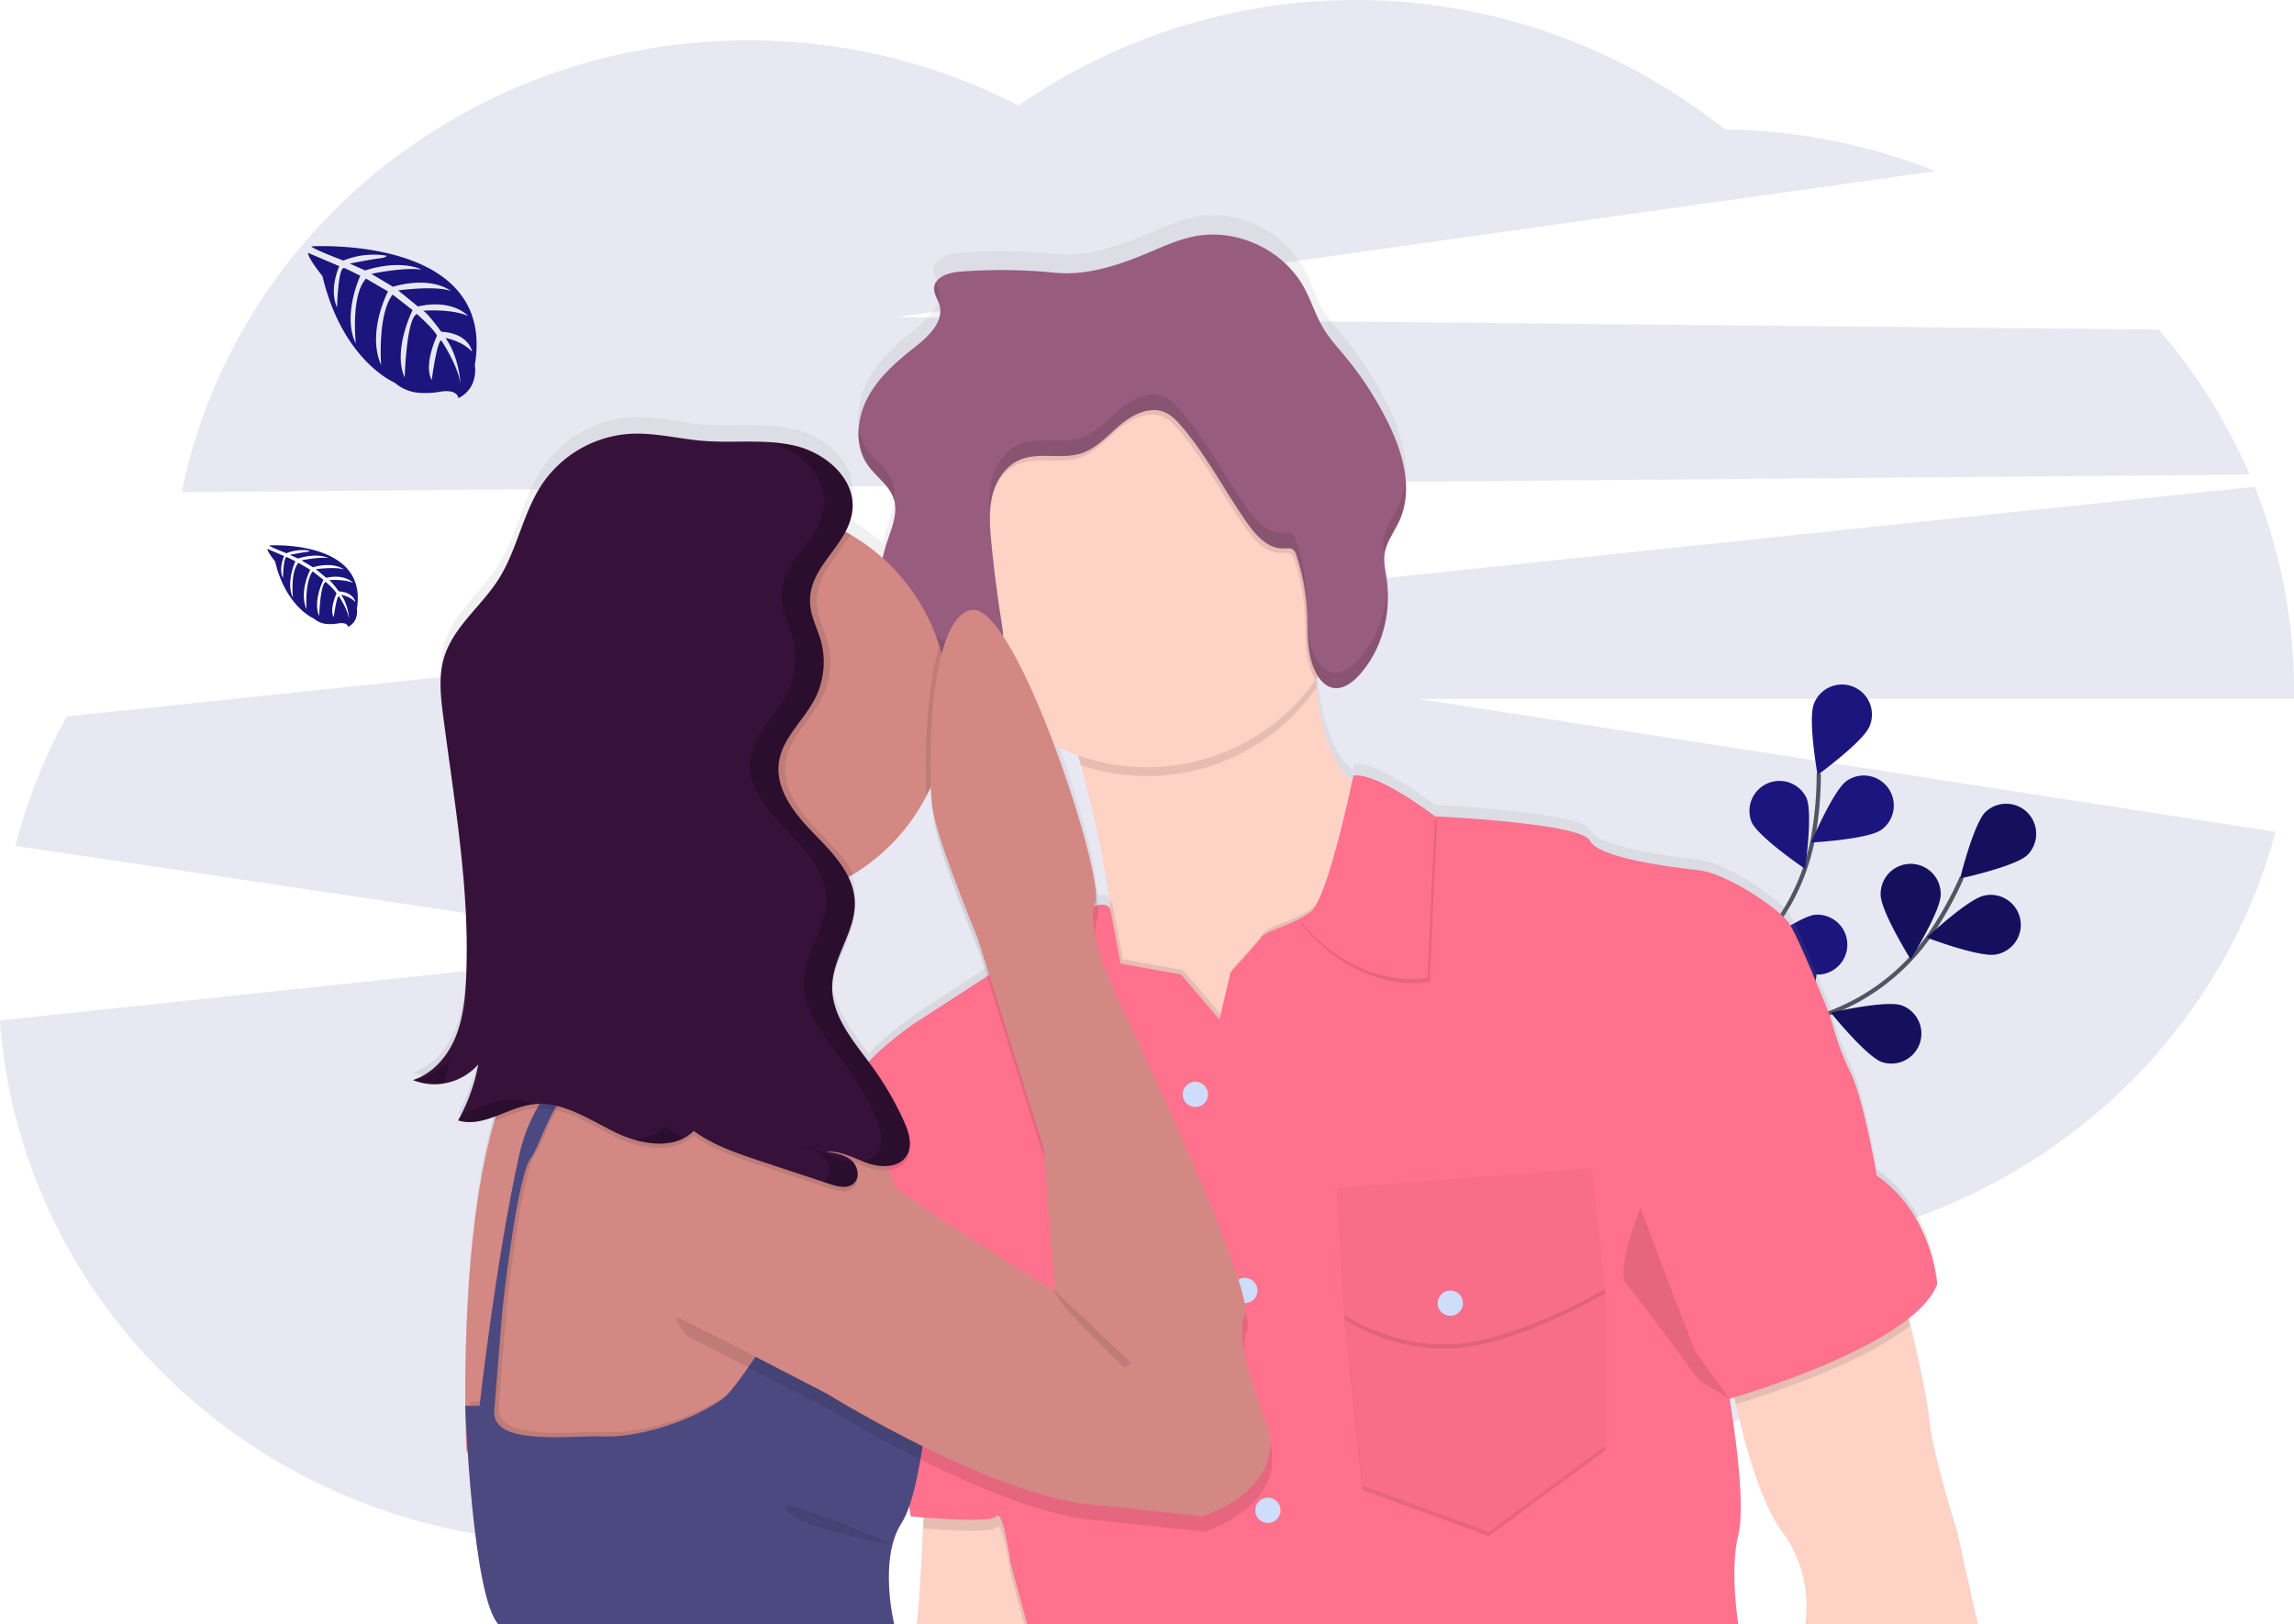 <svg id="3a5aa513-46c2-4b84-9c5c-739cc4f6ff17" data-name="Layer 1" xmlns="http://www.w3.org/2000/svg" xmlns:xlink="http://www.w3.org/1999/xlink" width="1088.42" height="770.78" viewBox="0 0 1088.42 770.78"><defs><linearGradient id="09f05c82-62b5-40ac-8144-3e12a2c82ae0" x1="622.98" y1="835.39" x2="622.98" y2="166.73" gradientUnits="userSpaceOnUse"><stop offset="0" stop-color="gray" stop-opacity="0.25"/><stop offset="0.54" stop-color="gray" stop-opacity="0.12"/><stop offset="1" stop-color="gray" stop-opacity="0.1"/></linearGradient></defs><title>word of mouth</title><path d="M1123.15,289.81A265.07,265.07,0,0,0,1080,221l-599-5.91,493.16-69.26A280.18,280.18,0,0,0,874.1,126a280.44,280.44,0,0,0-335-11.34A279.27,279.27,0,0,0,410.88,83.77c-133.09,0-244,92.17-268.86,214.41Z" transform="translate(-55.79 -64.61)" fill="#1b157d" opacity="0.1"/><path d="M1144.21,392.32a258.85,258.85,0,0,0-18.67-96.75l-1038.1,109A260.5,260.5,0,0,0,63.12,466l321.47,47.92L55.79,548.82c9.89,138.37,128.52,247.64,273.43,247.64,72.94,0,139.23-27.69,188.34-72.84,49.26,46,116.18,74.3,189.91,74.3,109.4,0,203.82-62.29,247.78-152.35,88.22-28,156.74-98.29,180.2-186.24L728.91,396.28h415.26C1144.19,395,1144.21,393.65,1144.21,392.32Z" transform="translate(-55.79 -64.61)" fill="#1b157d" opacity="0.1"/><path d="M837.79,621.64s32.86-58.2,82.35-75a101.26,101.26,0,0,0,51.29-38.37,170.38,170.38,0,0,0,15.14-27.22" transform="translate(-55.79 -64.61)" fill="none" stroke="#535461" stroke-miterlimit="10" stroke-width="2"/><path d="M1017.69,470.31c-5.64,5.47-31.9,11.13-31.9,11.13s6.44-26.08,12.08-31.55a14.23,14.23,0,0,1,19.82,20.42Z" transform="translate(-55.79 -64.61)" fill="#1b157d"/><path d="M1002.83,517.5c-7.71,1.53-32.83-8-32.83-8s19.59-18.39,27.29-19.92a14.23,14.23,0,1,1,5.54,27.91Z" transform="translate(-55.79 -64.61)" fill="#1b157d"/><path d="M948.74,568.57c-7.42-2.57-24.3-23.47-24.3-23.47s26.19-6,33.61-3.42a14.23,14.23,0,0,1-9.31,26.89Z" transform="translate(-55.79 -64.61)" fill="#1b157d"/><path d="M899.11,598c-7.75-1.28-27.92-19-27.92-19s24.8-10.33,32.56-9.05A14.23,14.23,0,1,1,899.11,598Z" transform="translate(-55.79 -64.61)" fill="#1b157d"/><path d="M948.11,489.13c0,7.86,14.21,30.65,14.21,30.65s14.24-22.78,14.24-30.64a14.23,14.23,0,1,0-28.45,0Z" transform="translate(-55.79 -64.61)" fill="#1b157d"/><path d="M890.5,524.27c2.35,7.5,22.74,25,22.74,25s6.77-26,4.42-33.5a14.23,14.23,0,0,0-27.16,8.5Z" transform="translate(-55.79 -64.61)" fill="#1b157d"/><path d="M839.2,566.12c1,7.78,18.19,28.47,18.19,28.47s11.06-24.48,10-32.26a14.23,14.23,0,1,0-28.2,3.79Z" transform="translate(-55.79 -64.61)" fill="#1b157d"/><path d="M1017.69,470.31c-5.64,5.47-31.9,11.13-31.9,11.13s6.44-26.08,12.08-31.55a14.23,14.23,0,0,1,19.82,20.42Z" transform="translate(-55.79 -64.61)" opacity="0.25"/><path d="M1002.83,517.5c-7.71,1.53-32.83-8-32.83-8s19.59-18.39,27.29-19.92a14.23,14.23,0,1,1,5.54,27.91Z" transform="translate(-55.79 -64.61)" opacity="0.25"/><path d="M948.74,568.57c-7.42-2.57-24.3-23.47-24.3-23.47s26.19-6,33.61-3.42a14.23,14.23,0,0,1-9.31,26.89Z" transform="translate(-55.79 -64.61)" opacity="0.25"/><path d="M899.11,598c-7.75-1.28-27.92-19-27.92-19s24.8-10.33,32.56-9.05A14.23,14.23,0,1,1,899.11,598Z" transform="translate(-55.79 -64.61)" opacity="0.25"/><path d="M948.11,489.13c0,7.86,14.21,30.65,14.21,30.65s14.24-22.78,14.24-30.64a14.23,14.23,0,1,0-28.45,0Z" transform="translate(-55.79 -64.61)" opacity="0.25"/><path d="M890.5,524.27c2.35,7.5,22.74,25,22.74,25s6.77-26,4.42-33.5a14.23,14.23,0,0,0-27.16,8.5Z" transform="translate(-55.79 -64.61)" opacity="0.25"/><path d="M839.2,566.12c1,7.78,18.19,28.47,18.19,28.47s11.06-24.48,10-32.26a14.23,14.23,0,1,0-28.2,3.79Z" transform="translate(-55.79 -64.61)" opacity="0.25"/><path d="M839.68,620.49s6.46-66.53,44.9-101.92a101.28,101.28,0,0,0,31.34-55.87,170.39,170.39,0,0,0,2.81-31" transform="translate(-55.79 -64.61)" fill="none" stroke="#535461" stroke-miterlimit="10" stroke-width="2"/><path d="M942.82,409.24c-2.94,7.28-24.65,23.1-24.65,23.1s-4.68-26.45-1.74-33.74a14.23,14.23,0,1,1,26.39,10.64Z" transform="translate(-55.79 -64.61)" fill="#1b157d"/><path d="M948.36,458.4c-6.42,4.52-33.25,6-33.25,6s10.45-24.74,16.88-29.27a14.23,14.23,0,0,1,16.37,23.28Z" transform="translate(-55.79 -64.61)" fill="#1b157d"/><path d="M919.61,527c-7.84.66-31.74-11.61-31.74-11.61s21.52-16.08,29.35-16.74A14.23,14.23,0,0,1,919.61,527Z" transform="translate(-55.79 -64.61)" fill="#1b157d"/><path d="M886.16,574c-7.61,2-33.24-6.08-33.24-6.08s18.49-19.49,26.09-21.46A14.23,14.23,0,1,1,886.16,574Z" transform="translate(-55.79 -64.61)" fill="#1b157d"/><path d="M886.83,454.64c3.19,7.18,25.42,22.26,25.42,22.26s3.79-26.6.6-33.78a14.23,14.23,0,0,0-26,11.52Z" transform="translate(-55.79 -64.61)" fill="#1b157d"/><path d="M848.41,510.11c5.19,5.91,30.92,13.64,30.92,13.64s-4.35-26.51-9.53-32.42a14.23,14.23,0,0,0-21.39,18.78Z" transform="translate(-55.79 -64.61)" fill="#1b157d"/><path d="M818.47,569.15c4.11,6.7,28.16,18.67,28.16,18.67s.2-26.87-3.91-33.56a14.23,14.23,0,1,0-24.25,14.89Z" transform="translate(-55.79 -64.61)" fill="#1b157d"/><path d="M994.2,835.39l-9.9-44.57s-11.48-36.48-13-52.34c-1.21-12.27-6.79-36.41-9.25-46.71l-.82-3.36c6.58-5.23,11.53-10.8,13.72-16.55,0,0-2.09-33.84-28.68-52.34,0,0-6.26-37-12.51-49.7a136.83,136.83,0,0,1-9.39-26.44s-15.12-38.59-19.81-45.47-29.2-23.79-42.76-25.37-47.45-5.82-51.62-14.28-73.52-11.63-73.52-11.63h0c-.79-.63-27.27-21.12-38.56-19.55,0,0-.21,1-.59,2.84-7.08-5.91-14.32-18.62-16.86-45.46-.11-1.22-.22-2.49-.31-3.77l.77-1.15c1.59,2.41,3.75,4.49,6.5,5.15a2,2,0,0,0,.26.05l.07,0c4.73,1.14,9.34-2.21,12.63-5.84,11.11-12.29,15.56-30,13.15-46.5-.56-3.89-1.49-7.81-1-11.7.77-5.9,4.66-10.82,7.09-16.24,6.67-14.92,1.77-32.51-5.38-47.2a164.71,164.71,0,0,0-20.47-32c-3.54-4.33-7.32-8.5-10.18-13.31-3.73-6.28-5.79-13.43-9.29-19.84-9.8-18-31.59-28.4-51.52-24.6-9.38,1.8-18,6.32-26.87,9.87-12.59,5-26.29,9.08-39.91,7.7a251.86,251.86,0,0,0-44.62-.55c-4.33.33-9.62,1.68-11.64,5.09-.05-.11-.1-.23-.14-.34a5.94,5.94,0,0,0-1,2.92c-.18,2.64,1.37,5,2.23,7.51.05-.15.09-.31.14-.46.17.44.32.88.45,1.34,2.16,8.07-5.3,15.18-11.79,20.35-8.74,7-17.36,14.6-22.47,24.6A37.79,37.79,0,0,0,463.22,260c-.08-.46-.15-.91-.2-1.37-.73,6.71.45,13.5,4.25,19s10.15,9.6,12.22,16.09a12.91,12.91,0,0,1,.38,1.45c.05-.25.08-.51.12-.77,1.71,6.25-.86,12.89-2.94,19.09a81.68,81.68,0,0,0-2.48,8.92,93.91,93.91,0,0,0-15.26-11.31c-.78-.47-1.57-.92-2.37-1.36a29,29,0,0,0,3.28-10.3,23.38,23.38,0,0,0,.13-2.76c-.22-13.61-13.28-24.76-26.67-28.15-14.26-3.63-29.28-1.34-43.94-2.5-11.85-.94-23.59-4.15-35.45-3.38a54.53,54.53,0,0,0-41,23.75c-9.47,14.09-12,32-21.06,46.34-8.13,12.91-21.37,22.8-25.74,37.46-2.69,9-1.63,18.67-.45,28,5.34,42,12.82,84.06,10.9,126.36-.45,9.81-1.44,19.78-5.22,28.82S261,570.46,251.75,573.49l.09,0-.09,0a26.26,26.26,0,0,0,14.58,1.64l0-.07A27,27,0,0,0,282.7,566a87.4,87.4,0,0,1-9.54,26.92h0l0,.06c6,1.87,11.88.23,17.85-2l-.69,2.31c-12.6,43.7-14,104.77-13.77,137h0s0,.29,0,.8c.11,13,.5,21,.5,21l.63.13c1.83,28.08,6.08,74.15,14.66,83.22H480.07s-7.65-31.35,3.48-48.8a39,39,0,0,0,3.63-8l.71,4.83s2.46.24,6.15.54c-.07,1.67-.15,3.43-.24,5.26-.89,19.5-2.31,46.17-3.3,46.17h390s-4.17-26.07,0-43-4.17-65.56-4.17-65.56l2.33-.7c.22,1.05.46,2.14.7,3.28,4,18,11.59,47.32,22,61.39,15.64,21.15,11,44.57,11,44.57ZM568.59,422c5,18.68,10.65,42.94,13.62,65.52.2,1.52.38,3,.56,4.52-.51-2.65-2.73-3.33-6-2.66-.19-1.82-.51-4-1-6.33-1-12.5-9.23-42.16-19.75-70.61a95.7,95.7,0,0,0,11.28,4.88Zm-73.1,14.6c.66-1.31,1.28-2.63,1.88-4,.18,4.28.46,7.73.78,9.95.14,1,.34,2.06.6,3.25.13,1.65.28,3.05.44,4.15,2.26,15.64,21.35,62.17,21.35,62.17l3.55,11.46-35.68,23.43s-13,9.38-20.47,17.61c-7.87-10.72-16.83-21.75-17.3-34.75.51-14,11.28-26.35,10.72-40.38v-.05c0-.24,0-.48,0-.73,0-.44,0-.89,0-1.33a29.57,29.57,0,0,0-3-11.52c.81-.47,1.61-.95,2.41-1.44A95.06,95.06,0,0,0,495.49,436.63Z" transform="translate(-55.79 -64.61)" fill="url(#09f05c82-62b5-40ac-8144-3e12a2c82ae0)"/><path d="M755.39,510.9l-91.78,73S526,565.13,567.67,556.79c17.47-3.5,18.85-32.23,14.54-64.45-3-22.27-8.65-46.2-13.62-64.62-5-18.57-9.26-31.53-9.26-31.53s127.23-151.22,121-48a275.87,275.87,0,0,0,.28,42.44c2.6,27.09,10.13,39.59,17.36,45.24,8.06,6.31,15.73,4.09,15.73,4.09Z" transform="translate(-55.79 -64.61)" fill="#ffd2c6"/><path d="M680.58,390.66a98.15,98.15,0,0,1-112,37.06c-5-18.57-9.26-31.53-9.26-31.53s127.23-151.22,121-48A275.87,275.87,0,0,0,680.58,390.66Z" transform="translate(-55.79 -64.61)" opacity="0.1"/><path d="M698,330.66a98,98,0,1,1-98-98A97.68,97.68,0,0,1,698,330.66Z" transform="translate(-55.79 -64.61)" fill="#ffd2c6"/><path d="M698,330.66A97.68,97.68,0,0,1,680,387.41c-.15-.24-.29-.47-.42-.71-5.11-9-4.15-20.11-4.69-30.49a98,98,0,0,0-5-26,5.14,5.14,0,0,0-1.7-2.79c-1.2-.8-2.79-.5-4.23-.43-7.32.37-13.08-6-17.29-11.95-10.82-15.34-19.37-32.3-31.66-46.47-2.07-2.38-4.31-4.72-7.17-6-7-3.25-15.33.69-21.28,5.66s-11.28,11.24-18.65,13.66c-9.41,3.08-20.24-.8-29.33,3.13-6.82,3-11.25,9.92-13,17.15s-1.16,14.8-.44,22.2q1.85,19,4.85,37.87c1,6.36,1.76,13.88-2.93,18.29-2.69,2.52-6.15,3.17-9.8,2.76A98,98,0,1,1,698,330.66Z" transform="translate(-55.79 -64.61)" opacity="0.1"/><path d="M511.52,193.49c-5.32.4-12.08,2.32-12.46,7.64-.2,2.87,1.73,5.42,2.49,8.2,2.16,8-5.3,15-11.79,20.07-8.74,6.87-17.36,14.4-22.47,24.26s-6.07,22.59.31,31.68c3.86,5.51,10.14,9.47,12.22,15.86s-.62,13.13-2.77,19.44c-3.23,9.48-5.29,20-1.95,29.41,4.67,13.17,18.25,20.63,30.74,26.89,7.1,3.56,16.46,6.85,22.24,1.41,4.7-4.41,3.95-11.93,2.94-18.29q-3-18.85-4.85-37.86c-.72-7.4-1.3-15,.43-22.2s6.18-14.19,13-17.15c9.08-3.94,19.92-.05,29.32-3.14,7.38-2.42,12.69-8.68,18.65-13.65s14.24-8.92,21.29-5.66c2.86,1.32,5.09,3.67,7.16,6,12.29,14.17,20.85,31.14,31.65,46.47,4.23,6,10,12.32,17.3,12,1.44-.07,3-.38,4.23.43a5.21,5.21,0,0,1,1.71,2.79,98.36,98.36,0,0,1,5,26c.54,10.37-.42,21.43,4.69,30.48,1.64,2.89,4.07,5.58,7.3,6.35,4.73,1.12,9.34-2.18,12.63-5.77,11.11-12.11,15.56-29.59,13.15-45.85-.56-3.84-1.49-7.7-1-11.55.77-5.82,4.66-10.66,7.09-16,6.67-14.71,1.77-32.06-5.38-46.55a162.12,162.12,0,0,0-20.47-31.57c-3.54-4.27-7.32-8.38-10.18-13.13-3.73-6.19-5.79-13.24-9.29-19.57-9.8-17.75-31.59-28-51.52-24.25-9.38,1.77-18,6.23-26.87,9.73-12.59,5-26.29,9-39.91,7.59A256.7,256.7,0,0,0,511.52,193.49Z" transform="translate(-55.79 -64.61)" fill="#985c7e"/><g opacity="0.1"><path d="M479.87,302.57a18,18,0,0,0-.38-8.74c-2.07-6.39-8.36-10.35-12.22-15.86A24.94,24.94,0,0,1,463,266.54c-.73,6.62.45,13.32,4.25,18.73s10.15,9.47,12.22,15.86A12.75,12.75,0,0,1,479.87,302.57Z" transform="translate(-55.79 -64.61)"/><path d="M501.22,202a31.29,31.29,0,0,0-1.48-3.79,5.83,5.83,0,0,0-1,2.89c-.18,2.6,1.37,4.93,2.23,7.41A11.08,11.08,0,0,0,501.22,202Z" transform="translate(-55.79 -64.61)"/><path d="M527.75,371c-5.78,5.44-15.14,2.15-22.24-1.41-12.49-6.26-26.07-13.72-30.74-26.89a30,30,0,0,1-1.52-7A33.39,33.39,0,0,0,474.77,350c4.67,13.17,18.25,20.63,30.74,26.89,7.1,3.56,16.46,6.85,22.24,1.41,3.78-3.54,4-9.1,3.46-14.45A11.84,11.84,0,0,1,527.75,371Z" transform="translate(-55.79 -64.61)"/><path d="M719.43,304.41c-2.42,5.35-6.32,10.19-7.09,16a23.9,23.9,0,0,0,.16,6.32c1-5.39,4.64-10,6.93-15a38.37,38.37,0,0,0,3-19.09A35.79,35.79,0,0,1,719.43,304.41Z" transform="translate(-55.79 -64.61)"/><path d="M700.17,377.83c-3.29,3.58-7.9,6.88-12.63,5.76-3.23-.77-5.66-3.46-7.29-6.35-5.12-9-4.16-20.11-4.7-30.48a98,98,0,0,0-5-26,5.15,5.15,0,0,0-1.71-2.79c-1.2-.81-2.78-.5-4.23-.43-7.32.36-13.07-6-17.29-12-10.81-15.33-19.37-32.3-31.66-46.47-2.06-2.37-4.3-4.72-7.16-6-7-3.26-15.34.68-21.29,5.66S576,269.92,568.6,272.34c-9.41,3.09-20.24-.79-29.33,3.14-6.82,3-11.26,9.92-13,17.15a51.22,51.22,0,0,0-1,14.63,41.21,41.21,0,0,1,1-7.33c1.73-7.23,6.17-14.19,13-17.15,9.09-3.93,19.92,0,29.33-3.14C576,277.22,581.28,271,587.24,266s14.24-8.92,21.29-5.66c2.86,1.32,5.1,3.67,7.16,6,12.29,14.17,20.85,31.14,31.66,46.47,4.22,6,10,12.32,17.29,12,1.45-.07,3-.38,4.23.43a5.15,5.15,0,0,1,1.71,2.79,98,98,0,0,1,5,26c.54,10.37-.42,21.44,4.7,30.48,1.63,2.89,4.06,5.58,7.29,6.35,4.73,1.12,9.34-2.18,12.63-5.76,10-10.85,14.54-26,13.67-40.73C713.06,356.71,708.48,368.77,700.17,377.83Z" transform="translate(-55.79 -64.61)"/></g><path d="M543.16,784.65v50.74H490.5c1,0,2.41-26.3,3.3-45.53.53-11.08.87-19.81.87-19.81Z" transform="translate(-55.79 -64.61)" fill="#ffd2c6"/><path d="M912.34,835.39a59.42,59.42,0,0,0-11-44c-10.41-13.88-18-42.77-22-60.55-2-8.93-3-15-3-15L960.83,671v18s.45,1.81,1.18,4.78c2.46,10.16,8,34,9.25,46.06,1.56,15.64,13,51.62,13,51.62l9.9,44Z" transform="translate(-55.79 -64.61)" fill="#ffd2c6"/><path d="M962,693.75c-24.82,19.34-72.34,34.09-82.62,37.13-2-8.93-3-15-3-15L960.83,671v18S961.28,690.78,962,693.75Z" transform="translate(-55.79 -64.61)" opacity="0.1"/><path d="M543.16,784.65v50.74h-1.41l-6.41-23.62s-3.65-26.07-6.78-22.42c-2.34,2.73-24,1.36-34.76.51.53-11.08.87-19.81.87-19.81Z" transform="translate(-55.79 -64.61)" opacity="0.1"/><path d="M755.39,510.9l-91.78,73S526,565.13,567.67,556.79c17.47-3.5,18.85-32.23,14.54-64.45a3.23,3.23,0,0,1,1.6,2.4l4.72,25L617.21,525l18.25,21.38,5.21-22.42s12.52-13.56,14.6-16.69c1.66-2.48,10.23-4.64,17.88-8.57a39.18,39.18,0,0,0,5.59-3.42c6.8-5.1,16-44.83,19.2-59.36,8.06,6.31,15.73,4.09,15.73,4.09Z" transform="translate(-55.79 -64.61)" opacity="0.1"/><path d="M876.36,728.34s8.34,48,4.17,64.66,0,42.39,0,42.39H543.16l-7.82-28.83s-3.65-26.08-6.78-22.43-40.67,0-40.67,0l-14.6-97s-8.86-102.2-10.43-109.5,25.55-26.6,25.55-26.6l37-24s54.6-44.76,57.33-30.24l4.72,25,28.67,5.22,18.25,21.38L639.63,526s12.51-13.55,14.6-16.68c1.66-2.48,10.23-4.64,17.87-8.57a40.11,40.11,0,0,0,5.59-3.42C686,491.09,698,432.69,698,432.69c11.29-1.55,37.77,18.66,38.56,19.28h0s69.35,3.13,73.52,11.47S848.2,476,861.76,477.53s38.06,18.25,42.76,25,19.81,44.84,19.81,44.84a133.57,133.57,0,0,0,9.39,26.07c6.25,12.52,12.51,49,12.51,49,26.59,18.25,28.68,51.62,28.68,51.62C963.44,703.83,876.36,728.34,876.36,728.34Z" transform="translate(-55.79 -64.61)" fill="#ff718d"/><path d="M834.12,637.61s-12,29.72-6.78,36S862.28,720,862.28,720l14.08,8.34L860.2,705.92l-9-22.94Z" transform="translate(-55.79 -64.61)" opacity="0.1"/><polygon points="643.28 611.59 638.07 626.19 646.41 707.01 706.38 728.91 761.65 688.24 761.65 613.67 733.49 598.13 643.28 611.59" opacity="0.1"/><polygon points="643.28 609.5 638.07 624.1 646.41 704.92 706.38 726.82 761.65 686.15 761.65 611.59 733.49 596.04 643.28 609.5" fill="#ff718d"/><polygon points="643.28 609.5 638.07 624.1 646.41 704.92 706.38 726.82 761.65 686.15 761.65 611.59 733.49 596.04 643.28 609.5" opacity="0.03"/><path d="M690.21,630.31l3.65,60.49s22.42,15.64,52.66,13.55,70.92-26.07,70.92-26.07l-6.26-57.36Z" transform="translate(-55.79 -64.61)" opacity="0.1"/><path d="M690.21,628.22l3.65,60.49s22.42,15.64,52.66,13.56,70.92-26.07,70.92-26.07l-6.26-57.36Z" transform="translate(-55.79 -64.61)" fill="#ff718d"/><path d="M690.21,628.22l3.65,60.49s22.42,15.64,52.66,13.56,70.92-26.07,70.92-26.07l-6.26-57.36Z" transform="translate(-55.79 -64.61)" opacity="0.03"/><circle cx="688.13" cy="618.37" r="6" fill="#ceddf9"/><circle cx="567.15" cy="519.29" r="6" fill="#ceddf9"/><circle cx="590.62" cy="612.37" r="6" fill="#ceddf9"/><circle cx="601.57" cy="716.66" r="6" fill="#ceddf9"/><path d="M737.66,454.07l-3.54,76.66c-37.43,4.71-61-27.88-61-27.88a39.18,39.18,0,0,0,5.59-3.42c8.34-6.26,20.33-64.66,20.33-64.66,11.3-1.54,37.77,18.67,38.57,19.29Z" transform="translate(-55.79 -64.61)" opacity="0.1"/><path d="M736.62,452l-3.54,76.66c-37.43,4.72-61-27.87-61-27.87a40.11,40.11,0,0,0,5.59-3.42C686,491.09,698,432.69,698,432.69c11.29-1.55,37.77,18.66,38.56,19.28Z" transform="translate(-55.79 -64.61)" fill="#ff718d"/><path d="M505.8,399.32a93.79,93.79,0,1,1-4.29-28.1A93.49,93.49,0,0,1,505.8,399.32Z" transform="translate(-55.79 -64.61)" fill="#d38884"/><path d="M487,645.43l-6.48,16.2-27,67.58-9.6,24-78.55,16.86-85.42-16.31-2.88-.55s-4.6-95.51,13.26-156.62c6.19-21.15,15.06-38.18,27.76-45.69,49.36-29.2,34.06-118.28,34.06-118.28s39.22,2.58,74.23,6.87c2.63,8.37,9,16,15.36,22.47,7.23,7.43,15.15,15.46,18.28,25-12.51,26.54-23.36,61-11.92,75.06,10.37,12.77,21.67,38.35,29.39,57.84,1.18,2.95,2.27,5.77,3.27,8.37C484.63,638.39,487,645.43,487,645.43Z" transform="translate(-55.79 -64.61)" fill="#d38884"/><path d="M480.55,661.63l-27,67.58-9.6,24-78.55,16.86-85.42-16.31c-1-14-1.33-24.18-1.33-24.18h6.79s7.65-68.83,18.77-118.89,59.1-59.79,59.1-59.79l.86,7.47c-40,2.61-47.61,44.85-54.39,53.71s-13.56,72.66-13.56,72.66l-3.83,47.61c-.69,16.69,36.85,11.13,51.45,11.83s40.06-5.91,57-17.91c10.92-7.72,64.08-98.2,64.08-98.2Z" transform="translate(-55.79 -64.61)" opacity="0.1"/><path d="M361.18,553s-48,9.74-59.09,59.8-18.77,118.88-18.77,118.88h-6.79s3.31,90.7,15.82,103.75H480.07s-7.65-30.92,3.48-48.13,14.6-81.34,14.6-81.34L462.8,630.14s-53.15,90.47-64.07,98.2c-17,12-42.41,18.6-57,17.9s-52.15,4.87-51.45-11.82l3.82-47.62s6.78-63.79,13.56-72.65,14.43-51.1,54.4-53.71Z" transform="translate(-55.79 -64.61)" fill="#4c4981"/><path d="M505.8,399.32a93.49,93.49,0,0,1-10.31,42.79c-1-15.9-.52-50,6-70.89A93.55,93.55,0,0,1,505.8,399.32Z" transform="translate(-55.79 -64.61)" opacity="0.1"/><path d="M382.82,699.14c12.78,6.26,66.49,34.2,66.49,34.2s81.86,50.79,129.31,52.88l48.49,5.21S666.22,780,658.4,749.2c0,0-16.95-40.94-10.95-52.93s-61-152-61-152-15-32.26-9.9-43.8-37.7-142.53-58.67-139.22-20.94,78.65-18.68,94.07,21.35,61.32,21.35,61.32L552,616.75l5.21,67.53S470.68,632.92,454,612.06s-76.13-50.58-90.73-33.37S370,692.88,382.82,699.14Z" transform="translate(-55.79 -64.61)" opacity="0.1"/><path d="M348.15,683s20.84,2.6,33.62,8.86S448.26,726,448.26,726s81.87,50.79,129.32,52.88l48.49,5.21s39.11-11.47,31.29-42.23c0,0-17-40.94-11-52.93s-61-152-61-152-15-32.26-9.91-43.8S537.8,350.64,516.83,354,495.89,432.6,498.15,448s21.35,61.32,21.35,61.32L551,609.45,556.2,677S469.64,625.62,453,604.76s-76.13-50.58-90.73-33.37S283.49,649.08,348.15,683Z" transform="translate(-55.79 -64.61)" fill="#d38884"/><path d="M589.05,713.22S554.9,680.89,556.2,677l36.5,34.67Z" transform="translate(-55.79 -64.61)" opacity="0.1"/><path d="M383.68,597.67l5.29,2.6c-.3.34-.6.66-.91,1A53,53,0,0,1,383.68,597.67Z" transform="translate(-55.79 -64.61)" opacity="0.1"/><path d="M460.81,479.46a93.85,93.85,0,1,1-1.5-161.19c-6.43,11.17-17.78,20.06-15.85,34.54.7,5.4,3.34,10.33,4.84,15.55a38.24,38.24,0,0,1-2.58,27.48c-5.3,10.49-15.55,18.77-17.23,30.4-1.86,12.8,7.35,24.34,16.37,33.61C450.69,465.84,457,472.21,460.81,479.46Z" transform="translate(-55.79 -64.61)" opacity="0.1"/><path d="M485.85,615.23c-1.88,2.86-5,4.25-8.37,4.61a23.54,23.54,0,0,1-9.26-1h0l-1-.33c-6.41-2.26-12.71-6-19.47-5.31,4.16.55,8.57,1.21,11.79,3.9s4.49,8.15,1.44,11-7.61,1.68-11.42.42L416.9,617.73c-11.13-3.68-22.58-7.53-32-14.4-9.25,9.35-25.64,6.39-37.69.45-2.88-1.42-5.77-3-8.67-4.52-9.67-5.1-19.57-9.92-30.16-8.56-6.16.8-12.16,3.69-18.09,5.87,6.19-21.15,15.06-38.18,27.76-45.69,49.36-29.2,34.06-118.28,34.06-118.28s39.22,2.58,74.23,6.87c2.63,8.37,9,16,15.36,22.47,7.23,7.43,15.15,15.46,18.28,25a27.12,27.12,0,0,1,1.35,7.38c.56,13.9-10.32,26.11-10.73,40-.44,14.63,10.48,26.7,19.07,38.55a147.59,147.59,0,0,1,14.94,25.72C487,603.91,489,610.37,485.85,615.23Z" transform="translate(-55.79 -64.61)" opacity="0.1"/><path d="M460.22,306.72c1.61-14.62-12.28-26.86-26.54-30.43s-29.28-1.32-43.94-2.46c-11.85-.93-23.59-4.1-35.45-3.33a54.64,54.64,0,0,0-41,23.42c-9.47,13.89-12,31.53-21.06,45.7-8.13,12.73-21.37,22.49-25.74,36.95-2.69,8.88-1.63,18.4-.45,27.6,5.34,41.42,12.82,82.91,10.9,124.62-.45,9.67-1.44,19.5-5.22,28.42S261,574.11,251.75,577.1a27.59,27.59,0,0,0,30.95-7.41,85.48,85.48,0,0,1-9.54,26.55c11.67,3.62,23.13-6,35.25-7.62,13.77-1.78,26.38,6.92,38.83,13.07s29.53,9.1,38.6-1.43l-5.29-2.59c10.06,9.19,23.42,13.7,36.36,18l32.68,10.79c3.81,1.25,8.51,2.34,11.42-.42s1.78-8.35-1.44-11-7.63-3.34-11.79-3.9c6.76-.69,13.06,3.06,19.47,5.32s14.87,2.43,18.6-3.26c3.18-4.85,1.18-11.32-1.21-16.61a147.5,147.5,0,0,0-14.94-25.71c-8.59-11.85-19.51-23.93-19.07-38.56.41-13.91,11.29-26.12,10.73-40-.52-12.93-10.6-23.12-19.63-32.39S423.5,439,425.36,426.24c1.68-11.63,11.93-19.91,17.22-30.39a38.18,38.18,0,0,0,2.59-27.49c-1.5-5.22-4.13-10.15-4.85-15.54C437.79,333.74,458.28,324.38,460.22,306.72Z" transform="translate(-55.79 -64.61)" fill="#36123a"/><g opacity="0.2"><path d="M294.85,586.6c-6.82.89-13.44,4.34-20,6.54-.54,1.07-1.1,2.12-1.68,3.16,11.67,3.63,23.13-6,35.25-7.61.68-.09,1.35-.15,2-.19A34.56,34.56,0,0,0,294.85,586.6Z" transform="translate(-55.79 -64.61)"/><path d="M266.33,578.79a85.38,85.38,0,0,0,2.81-11.12,27.12,27.12,0,0,1-15.81,8.92c-.52.2-1,.4-1.58.57A26.62,26.62,0,0,0,266.33,578.79Z" transform="translate(-55.79 -64.61)"/><path d="M453.69,614.38c-6.41-2.26-12.7-6-19.46-5.32,4.15.56,8.56,1.21,11.78,3.9s4.49,8.15,1.44,11a5.71,5.71,0,0,1-1.85,1.18l4,1.32c3.81,1.26,8.51,2.34,11.42-.42s2-7.44-.68-10.3A25.82,25.82,0,0,1,453.69,614.38Z" transform="translate(-55.79 -64.61)"/><path d="M371.38,599.22c-4.1,4.14-9.59,5.86-15.48,6,8.41,2.59,17.5,3.17,24.47-.53A65.65,65.65,0,0,1,371.38,599.22Z" transform="translate(-55.79 -64.61)"/><path d="M484.64,596.59a147.87,147.87,0,0,0-14.94-25.71C461.11,559,450.19,547,450.63,532.32c.41-13.91,11.29-26.12,10.73-40-.52-12.92-10.6-23.12-19.63-32.39S423.5,439.1,425.36,426.3c1.68-11.62,11.93-19.9,17.22-30.39a38.17,38.17,0,0,0,2.59-27.49c-1.5-5.22-4.13-10.15-4.85-15.54-2.53-19.07,18-28.43,19.9-46.1,1.61-14.61-12.28-26.85-26.54-30.43a72.23,72.23,0,0,0-12.74-1.86c14,3.83,27.3,15.87,25.72,30.2-1.94,17.67-22.42,27-19.89,46.11.71,5.39,3.35,10.31,4.85,15.54A38.23,38.23,0,0,1,429,393.83c-5.3,10.48-15.55,18.76-17.23,30.39-1.85,12.8,7.35,24.34,16.38,33.61s19.1,19.46,19.62,32.38c.57,13.91-10.32,26.12-10.73,40-.43,14.63,10.48,26.71,19.08,38.56a147.09,147.09,0,0,1,14.93,25.71c2.39,5.29,4.4,11.76,1.21,16.61a10.58,10.58,0,0,1-7.37,4.47c.78.3,1.55.6,2.33.87,6.41,2.27,14.87,2.43,18.6-3.25C489,608.35,487,601.88,484.64,596.59Z" transform="translate(-55.79 -64.61)"/></g><path d="M479.23,797.58s-42.61-7-50.26-16.31S479.23,797.58,479.23,797.58Z" transform="translate(-55.79 -64.61)" opacity="0.1"/><path d="M203.62,181.51s87.81-5.3,77.46,56.23c0,0,2.05,10.88-7.8,15.81,0,0-.16-4.56-9-3a40.71,40.71,0,0,1-9.54.46,19.84,19.84,0,0,1-11.66-4.81h0s-24.68-10.2-34.28-50.54c0,0-7.1-8.8-6.82-11.06l14.81,6.32s-5.06,10.69-1.08,19.58c0,0,.48-19.19,3.33-18.73.58.09,7.7,3.7,7.7,3.7s-8.71,18.62-2.14,32.15c0,0-2.49-22.94,4.86-30.8l10.43,6.08s-10.18,19.24-3.28,34.93c0,0-1.77-24.07,5.48-33.44l9.45,7.37s-9.57,19-3.74,32c0,0,.77-28,5.79-30.14,0,0,8.26,7.29,9.53,10.29,0,0-6.55,13.76-2.49,21,0,0,2.49-18.67,4.53-18.76,0,0,8.24,12.37,9.1,20.84,0,0-.36-12.61-7.1-22,0,0,8,1.37,12.62,6.54,0,0-1.29-8.75-14.65-9.51,0,0-6.81-9.38-8.63-9.95,0,0,13.29-1.12,21.35,2.46,0,0-7.09-8.25-23.79-4.5l-9.33-7.62s17.5-2.4,24.92.25c0,0-8.54-7.3-27.44-2L232,194.56s14.93-3.21,23.82-2.05c0,0-9.38-5.06-26.79.42l-7.27-3.26s10.94-2.15,14.14-2.48,3.37-1.23,3.37-1.23a37.88,37.88,0,0,0-20.54,2.29S203.36,182.48,203.62,181.51Z" transform="translate(-55.79 -64.61)" fill="#1b157d"/><path d="M183.54,323.41s47.12-2.84,41.56,30.18c0,0,1.11,5.83-4.18,8.48,0,0-.09-2.45-4.84-1.62a21.19,21.19,0,0,1-5.11.25,10.64,10.64,0,0,1-6.26-2.58h0s-13.25-5.47-18.4-27.12c0,0-3.81-4.73-3.66-5.94l7.95,3.4s-2.71,5.73-.58,10.5c0,0,.26-10.29,1.79-10,.31,0,4.13,2,4.13,2s-4.68,10-1.15,17.25c0,0-1.34-12.31,2.61-16.53l5.6,3.27s-5.47,10.32-1.76,18.74c0,0-1-12.92,2.93-17.95l5.07,4s-5.13,10.17-2,17.15c0,0,.41-15,3.11-16.17,0,0,4.43,3.91,5.11,5.52,0,0-3.52,7.39-1.34,11.28,0,0,1.34-10,2.44-10.06,0,0,4.42,6.64,4.88,11.19,0,0-.19-6.77-3.81-11.83,0,0,4.27.74,6.77,3.51,0,0-.69-4.69-7.86-5.1,0,0-3.65-5-4.63-5.34,0,0,7.13-.6,11.46,1.32,0,0-3.81-4.43-12.77-2.42l-5-4.09s9.39-1.28,13.38.14c0,0-4.59-3.92-14.73-1.06l-5.45-3.26s8-1.73,12.78-1.11c0,0-5-2.71-14.38.23l-3.9-1.75s5.87-1.15,7.59-1.33,1.81-.66,1.81-.66a20.29,20.29,0,0,0-11,1.23S183.4,323.93,183.54,323.41Z" transform="translate(-55.79 -64.61)" fill="#1b157d"/></svg>